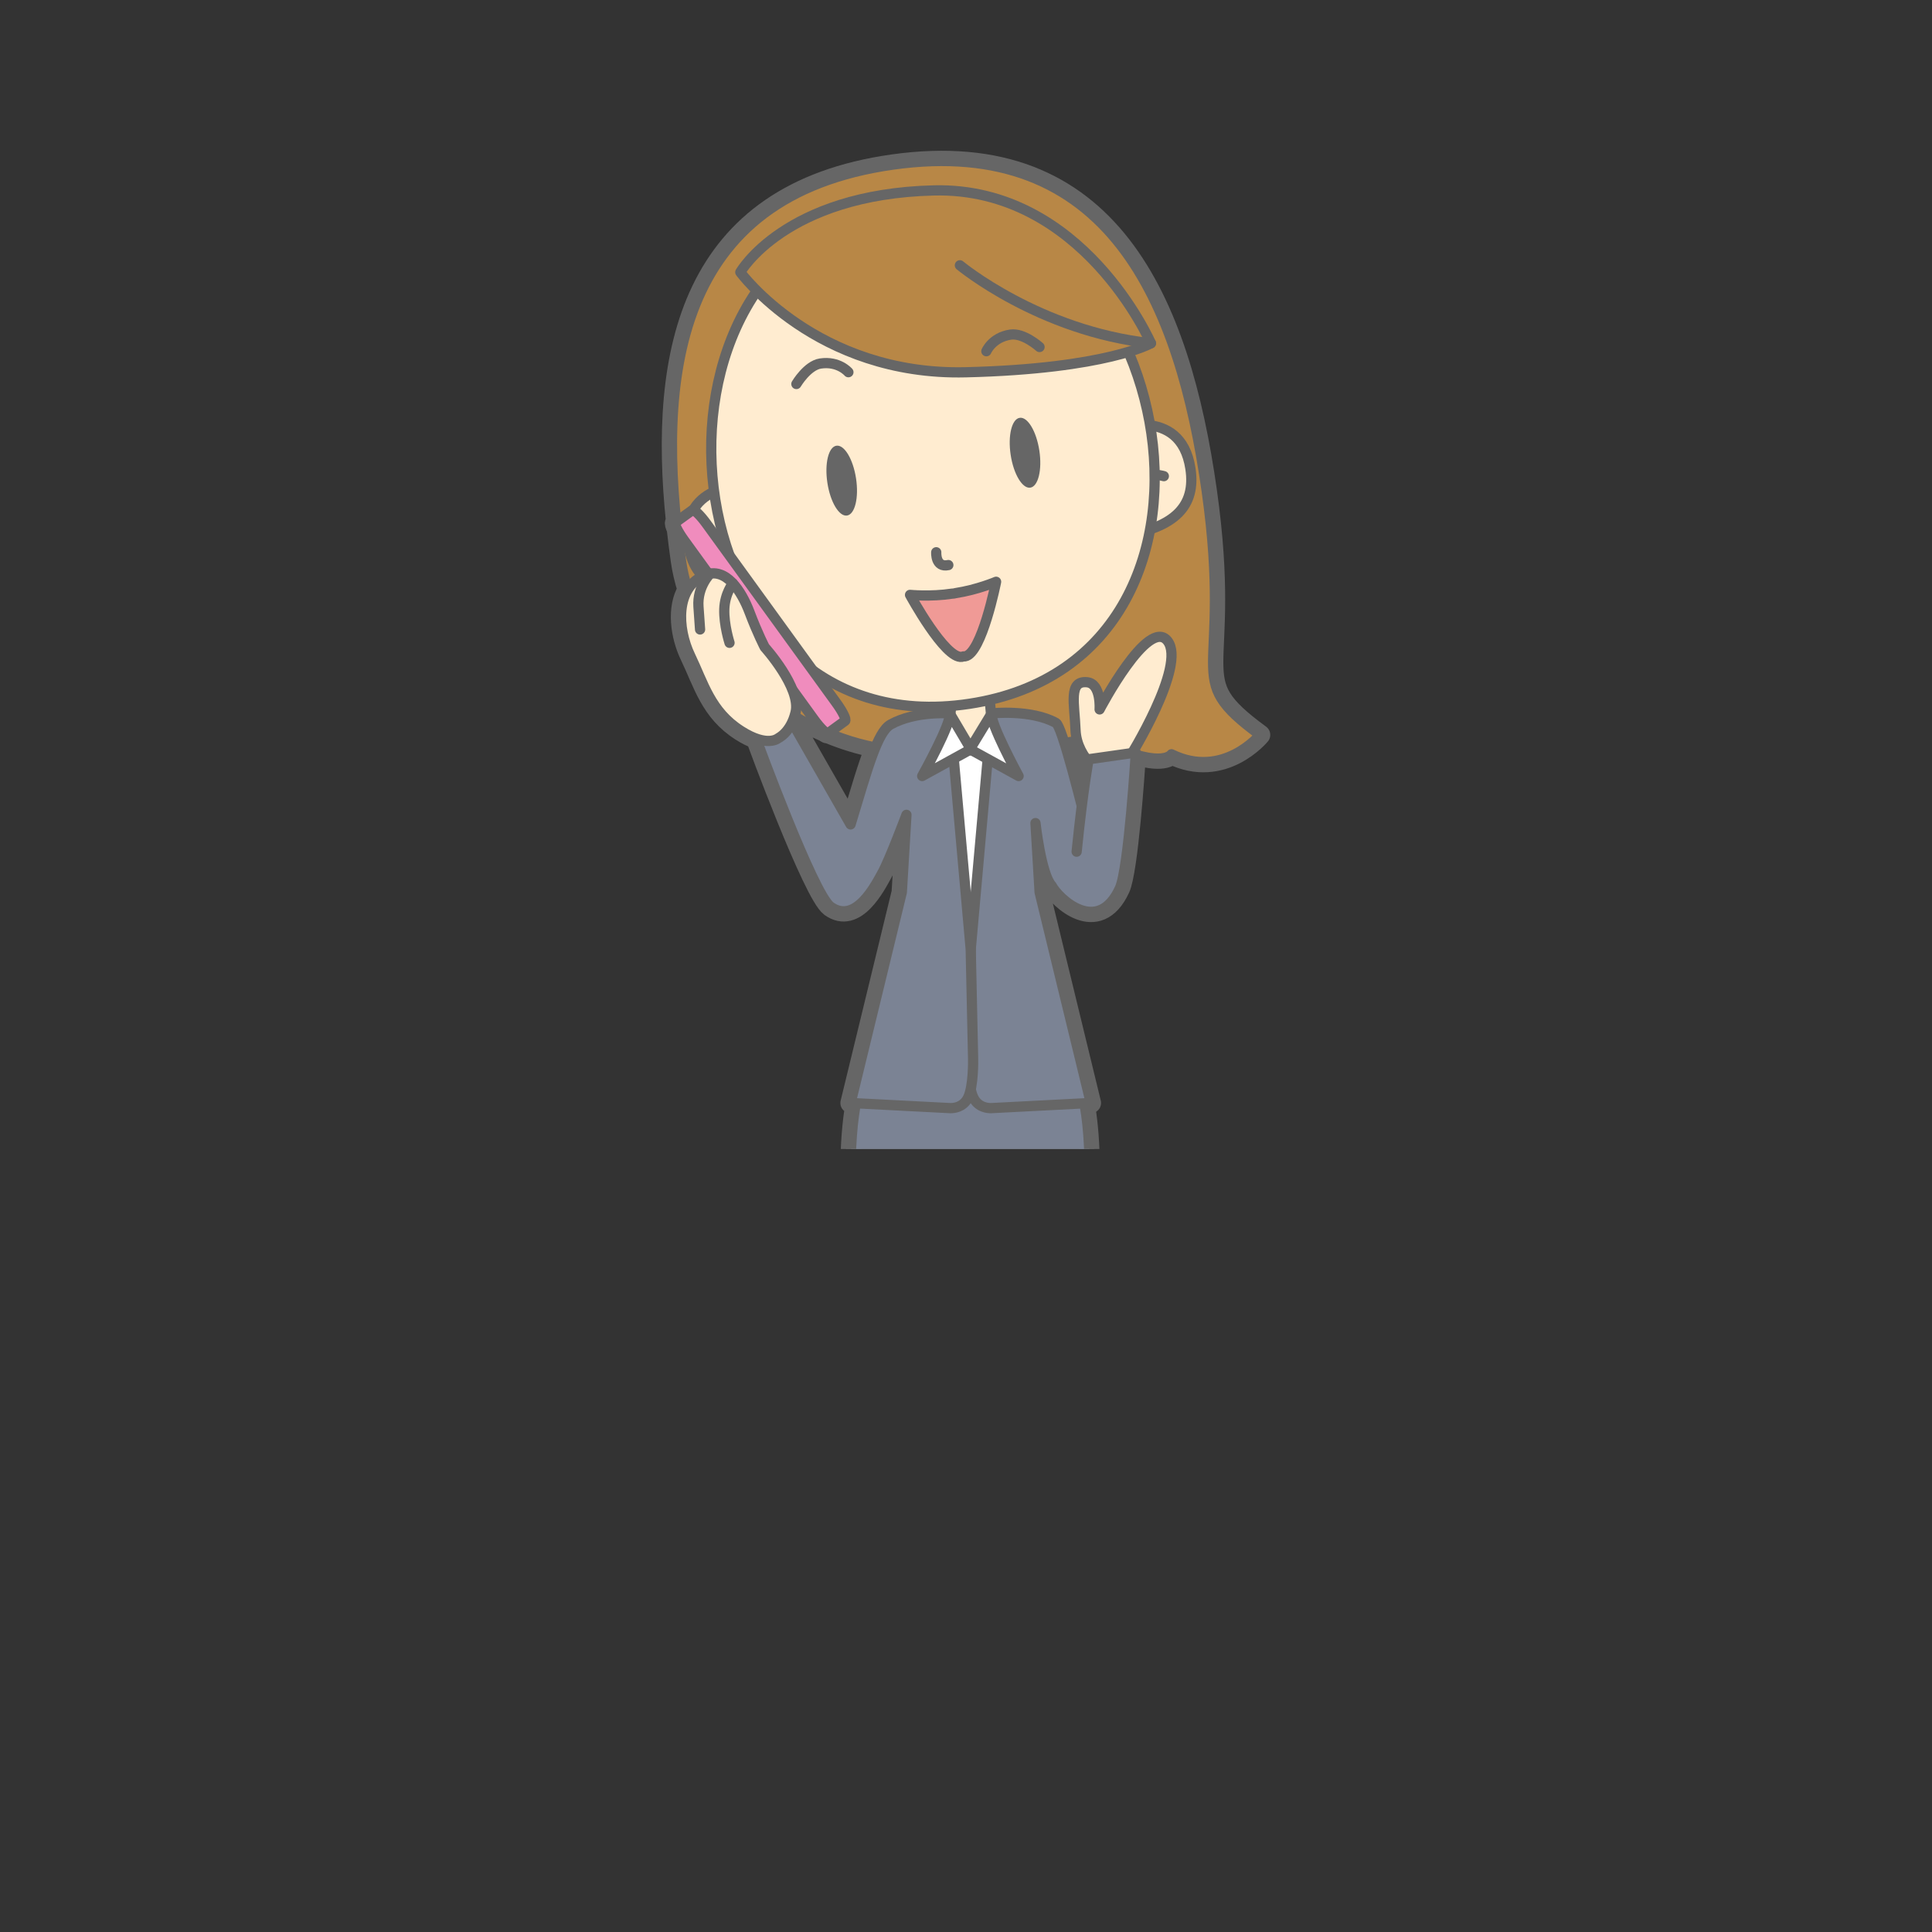 <svg:svg xmlns:svg="http://www.w3.org/2000/svg" height="755.376" version="1.1" viewBox="-254.628 -58.008 755.376 755.376" width="755.376" x="0" y="0">
  <svg:rect x="-254.628" y="-58.008" width="755.376" height="755.376" fill="#333333" stroke="none"/>
  <svg:defs>
    <svg:clipPath id="Clip_1">
      <svg:path d="M0.933,391.235 L242.933,391.235 L242.933,-0.261 L0.933,-0.261 z" />
    </svg:clipPath>
  </svg:defs>
  <svg:g id="Layer_1">
    <svg:g clip-path="url(#Clip_1)">
      <svg:path d="M77.933,264.319 L55.091,224.383 L55.089,224.384 C55.415,223.685 55.716,222.909 55.985,222.06 C59.846,224.326 63.812,226.337 67.831,228.065 C68.463,228.576 68.938,228.799 69.159,228.64 L69.181,228.624 C75.303,231.156 81.52,233.056 87.627,234.238 C84.782,241.123 81.842,251.454 77.933,264.319 M166.558,231.66 C167.449,234.837 169.097,237.553 170.856,239.735 C170.492,241.79 169.543,247.439 168.335,257.063 C165.738,246.899 163.393,238.285 161.558,232.495 C163.41,232.2 165.086,231.918 166.558,231.66 M217.168,133.967 C206.742,60.033 179.171,-5.595 94.438,6.354 C14.96,17.561 2.871,79.486 9.758,146.023 L9.45,146.247 C9.139,146.471 9.393,147.412 10.048,148.733 C10.498,152.791 11.013,156.862 11.587,160.939 C12.153,164.95 13.065,168.837 14.259,172.599 C10.025,179.62 11.398,190.393 15.246,198.396 C20.462,209.234 23.124,220.151 35.089,227.772 C37.344,229.209 39.303,230.155 40.99,230.758 C40.993,230.765 63.311,291.597 70.084,296.475 C79.933,303.569 87.769,287.966 90.433,283.118 C93.251,277.987 99.779,260.569 99.779,260.569 L97.967,290.853 L77.947,373.237 L79.998,373.342 C79.018,378.554 78.199,385.732 77.971,395.523 C77.305,424.19 83.04,484.565 83.04,484.565 L102.726,484.565 C91.479,514.917 59.492,609.401 59.492,609.401 L55.436,622.886 L81.633,630.768 C81.633,630.768 85.577,629.867 81.911,622.252 C79.629,617.512 74.111,614.317 69.12,612.298 L72.762,613.393 C72.762,613.393 106.903,545.1 123.502,508.286 L119.072,620.337 L119.072,634.42 L146.427,634.42 C146.427,634.42 149.945,632.421 144.242,626.184 C140.691,622.302 134.484,620.833 129.121,620.337 L132.927,620.337 L152.886,484.565 L166.297,484.565 C166.297,484.565 172.033,424.19 171.367,395.523 C171.139,385.747 170.322,378.577 169.343,373.367 L171.863,373.237 L151.843,290.853 L150.224,263.801 C150.224,263.801 152.433,283.819 156.527,288.236 C159.267,293.403 174.64,307.926 183.198,289.304 C186.403,282.331 189.011,243.29 189.41,237.064 C201.111,240.586 203.407,236.896 203.407,236.896 C223.66,246.834 238.021,229.322 238.021,229.322 C206.479,206.168 227.595,207.901 217.168,133.967" fill="#666666" />
      <svg:path d="M77.933,264.319 L55.091,224.383 L55.089,224.384 C55.415,223.685 55.716,222.909 55.985,222.06 C59.846,224.326 63.812,226.337 67.831,228.065 C68.463,228.576 68.938,228.799 69.159,228.64 L69.181,228.624 C75.303,231.156 81.52,233.056 87.627,234.238 C84.782,241.123 81.842,251.454 77.933,264.319 z M166.558,231.66 C167.449,234.837 169.097,237.553 170.856,239.735 C170.492,241.79 169.543,247.439 168.335,257.063 C165.738,246.899 163.393,238.285 161.558,232.495 C163.41,232.2 165.086,231.918 166.558,231.66 z M217.168,133.967 C206.742,60.033 179.171,-5.595 94.438,6.354 C14.96,17.561 2.871,79.486 9.758,146.023 L9.45,146.247 C9.139,146.471 9.393,147.412 10.048,148.733 C10.498,152.791 11.013,156.862 11.587,160.939 C12.153,164.95 13.065,168.837 14.259,172.599 C10.025,179.62 11.398,190.393 15.246,198.396 C20.462,209.234 23.124,220.151 35.089,227.772 C37.344,229.209 39.303,230.155 40.99,230.758 C40.993,230.765 63.311,291.597 70.084,296.475 C79.933,303.569 87.769,287.966 90.433,283.118 C93.251,277.987 99.779,260.569 99.779,260.569 L97.967,290.853 L77.947,373.237 L79.998,373.342 C79.018,378.554 78.199,385.732 77.971,395.523 C77.305,424.19 83.04,484.565 83.04,484.565 L102.726,484.565 C91.479,514.917 59.492,609.401 59.492,609.401 L55.436,622.886 L81.633,630.768 C81.633,630.768 85.577,629.867 81.911,622.252 C79.629,617.512 74.111,614.317 69.12,612.298 L72.762,613.393 C72.762,613.393 106.903,545.1 123.502,508.286 L119.072,620.337 L119.072,634.42 L146.427,634.42 C146.427,634.42 149.945,632.421 144.242,626.184 C140.691,622.302 134.484,620.833 129.121,620.337 L132.927,620.337 L152.886,484.565 L166.297,484.565 C166.297,484.565 172.033,424.19 171.367,395.523 C171.139,385.747 170.322,378.577 169.343,373.367 L171.863,373.237 L151.843,290.853 L150.224,263.801 C150.224,263.801 152.433,283.819 156.527,288.236 C159.267,293.403 174.64,307.926 183.198,289.304 C186.403,282.331 189.011,243.29 189.41,237.064 C201.111,240.586 203.407,236.896 203.407,236.896 C223.66,246.834 238.021,229.322 238.021,229.322 C206.479,206.168 227.595,207.901 217.168,133.967 z" fill-opacity="0" stroke="#666666" stroke-linecap="round" stroke-linejoin="round" stroke-width="8" />
      <svg:path d="M94.438,6.354 C179.171,-5.595 206.742,60.033 217.168,133.967 C227.595,207.901 206.479,206.168 238.021,229.322 C238.021,229.322 223.66,246.834 203.407,236.896 C203.407,236.896 199.257,243.604 173.531,230.338 C173.531,230.338 126.987,240.31 90.932,234.811 C56.529,229.564 17.266,201.207 11.587,160.939 C1.44,88.985 9.044,18.395 94.438,6.354" fill="#B88746" />
      <svg:path d="M94.438,6.354 C179.171,-5.595 206.742,60.033 217.168,133.967 C227.595,207.901 206.479,206.168 238.021,229.322 C238.021,229.322 223.66,246.834 203.407,236.896 C203.407,236.896 199.257,243.604 173.531,230.338 C173.531,230.338 126.987,240.31 90.932,234.811 C56.529,229.564 17.266,201.207 11.587,160.939 C1.44,88.985 9.044,18.395 94.438,6.354 z" fill-opacity="0" stroke="#666666" stroke-linecap="round" stroke-linejoin="round" stroke-width="4" />
      <svg:path d="M124.937,322.374 L135.913,249.447 L131.913,230.236 L124.905,230.669 L117.896,230.236 L113.896,249.447 L124.872,322.374 L124.872,322.802 L124.905,322.589 L124.937,322.802 z" fill="#FFFFFF" />
      <svg:path d="M124.937,322.374 L135.913,249.447 L131.913,230.236 L124.905,230.669 L117.896,230.236 L113.896,249.447 L124.872,322.374 L124.872,322.802 L124.905,322.589 L124.937,322.802 L124.937,322.374 z" fill-opacity="0" stroke="#000000" stroke-linecap="round" stroke-linejoin="round" stroke-width="4" />
      <svg:path d="M131.394,205.814 L124.905,201.594 L118.414,205.814 L116.684,224.093 C116.684,224.093 118.127,235.345 124.905,235.345 C131.68,235.345 133.124,224.093 133.124,224.093 z" fill="#FFECD0" />
      <svg:path d="M131.394,205.814 L124.905,201.594 L118.414,205.814 L116.684,224.093 C116.684,224.093 118.127,235.345 124.905,235.345 C131.68,235.345 133.124,224.093 133.124,224.093 L131.394,205.814 z" fill-opacity="0" stroke="#666666" stroke-linecap="round" stroke-linejoin="round" stroke-width="4" />
      <svg:path d="M171.367,395.523 C170.701,366.856 164.96,360.567 164.96,360.567 L124.669,348.565 L84.376,360.567 C84.376,360.567 78.638,366.856 77.971,395.523 C77.305,424.19 83.04,484.565 83.04,484.565 L166.297,484.565 C166.297,484.565 172.033,424.19 171.367,395.523" fill="#7B8394" />
      <svg:path d="M171.367,395.523 C170.701,366.856 164.96,360.567 164.96,360.567 L124.669,348.565 L84.376,360.567 C84.376,360.567 78.638,366.856 77.971,395.523 C77.305,424.19 83.04,484.565 83.04,484.565 L166.297,484.565 C166.297,484.565 172.033,424.19 171.367,395.523 z" fill-opacity="0" stroke="#666666" stroke-linecap="round" stroke-linejoin="round" stroke-width="4" />
      <svg:g>
        <svg:path d="M156.527,288.236 C152.433,283.819 150.224,263.801 150.224,263.801 L151.843,290.853 L171.863,373.237 L133.29,375.229 L133.288,375.229 C133.288,375.229 133.284,375.229 133.283,375.23 L132.872,375.251 C131.638,375.275 127.929,375.024 126.031,371.319 C123.733,366.835 123.968,356.079 123.968,356.079 L124.905,313.156 L133.125,220.909 C133.125,220.909 148.513,219.244 158.26,224.657 C160.469,225.884 167.38,252.368 174.659,282.7" fill="#7B8394" />
        <svg:path d="M156.527,288.236 C152.433,283.819 150.224,263.801 150.224,263.801 L151.843,290.853 L171.863,373.237 L133.29,375.229 L133.288,375.229 C133.288,375.229 133.284,375.229 133.283,375.23 L132.872,375.251 C131.638,375.275 127.929,375.024 126.031,371.319 C123.733,366.835 123.968,356.079 123.968,356.079 L124.905,313.156 L133.125,220.909 C133.125,220.909 148.513,219.244 158.26,224.657 C160.469,225.884 167.38,252.368 174.659,282.7" fill-opacity="0" stroke="#666666" stroke-linecap="round" stroke-linejoin="round" stroke-width="4" />
      </svg:g>
      <svg:path d="M133.125,220.875 C132.176,224.372 143.63,245.404 143.63,245.404 L124.578,234.922 z" fill="#FFFFFF" />
      <svg:path d="M133.125,220.875 C132.176,224.372 143.63,245.404 143.63,245.404 L124.578,234.922 L133.125,220.875 z" fill-opacity="0" stroke="#666666" stroke-linecap="round" stroke-linejoin="round" stroke-width="4" />
      <svg:path d="M116.519,375.229 L116.521,375.229 C116.521,375.229 116.526,375.229 116.526,375.23 L116.937,375.251 C118.171,375.275 121.88,375.024 123.779,371.319 C126.077,366.835 125.841,356.079 125.841,356.079 L124.905,313.156 L116.684,220.909 C116.684,220.909 103.367,219.823 93.62,225.236 C88.354,228.161 84.518,242.644 77.933,264.319 L55.091,224.383 L40.99,230.758 C40.99,230.758 63.311,291.597 70.084,296.475 C79.933,303.569 87.769,287.966 90.433,283.118 C93.251,277.987 99.779,260.569 99.779,260.569 L97.967,290.853 L77.947,373.237 z" fill="#7B8394" />
      <svg:path d="M116.519,375.229 L116.521,375.229 C116.521,375.229 116.526,375.229 116.526,375.23 L116.937,375.251 C118.171,375.275 121.88,375.024 123.779,371.319 C126.077,366.835 125.841,356.079 125.841,356.079 L124.905,313.156 L116.684,220.909 C116.684,220.909 103.367,219.823 93.62,225.236 C88.354,228.161 84.518,242.644 77.933,264.319 L55.091,224.383 L40.99,230.758 C40.99,230.758 63.311,291.597 70.084,296.475 C79.933,303.569 87.769,287.966 90.433,283.118 C93.251,277.987 99.779,260.569 99.779,260.569 L97.967,290.853 L77.947,373.237 L116.519,375.229 z" fill-opacity="0" stroke="#666666" stroke-linecap="round" stroke-linejoin="round" stroke-width="4" />
      <svg:path d="M116.684,220.875 C117.633,224.372 105.927,245.404 105.927,245.404 L124.98,234.922 z" fill="#FFFFFF" />
      <svg:path d="M116.684,220.875 C117.633,224.372 105.927,245.404 105.927,245.404 L124.98,234.922 L116.684,220.875 z" fill-opacity="0" stroke="#666666" stroke-linecap="round" stroke-linejoin="round" stroke-width="4" />
      <svg:g>
        <svg:path d="M39.427,131.4 C39.427,131.4 10.731,129.891 14.558,155.047 C16.809,169.842 27.411,175.103 47.145,172.389" fill="#FFECD0" />
        <svg:path d="M39.427,131.4 C39.427,131.4 10.731,129.891 14.558,155.047 C16.809,169.842 27.411,175.103 47.145,172.389" fill-opacity="0" stroke="#666666" stroke-linecap="round" stroke-linejoin="round" stroke-width="4" />
      </svg:g>
      <svg:g>
        <svg:path d="M25.368,154.794 C25.368,154.794 28.759,152.554 32.237,152.047" fill="#FFECD0" />
        <svg:path d="M25.368,154.794 C25.368,154.794 28.759,152.554 32.237,152.047" fill-opacity="0" stroke="#666666" stroke-linecap="round" stroke-linejoin="round" stroke-width="4" />
      </svg:g>
      <svg:g>
        <svg:path d="M180.027,110.006 C180.027,110.006 206.976,100.029 210.804,125.185 C213.055,139.98 204.499,148.157 184.851,151.436" fill="#FFECD0" />
        <svg:path d="M180.027,110.006 C180.027,110.006 206.976,100.029 210.804,125.185 C213.055,139.98 204.499,148.157 184.851,151.436" fill-opacity="0" stroke="#666666" stroke-linecap="round" stroke-linejoin="round" stroke-width="4" />
      </svg:g>
      <svg:g>
        <svg:path d="M200.41,128.157 C200.41,128.157 196.505,127.029 193.033,127.58" fill="#FFECD0" />
        <svg:path d="M200.41,128.157 C200.41,128.157 196.505,127.029 193.033,127.58" fill-opacity="0" stroke="#666666" stroke-linecap="round" stroke-linejoin="round" stroke-width="4" />
      </svg:g>
      <svg:path d="M124.404,217.159 C5.019,235.327 -13.059,38.862 94.776,22.452 C202.611,6.044 243.79,198.992 124.404,217.159" fill="#FFECD0" />
      <svg:path d="M124.404,217.159 C5.019,235.327 -13.059,38.862 94.776,22.452 C202.611,6.044 243.79,198.992 124.404,217.159 z" fill-opacity="0" stroke="#666666" stroke-linecap="round" stroke-linejoin="round" stroke-width="4" />
      <svg:path d="M111.426,157.916 C111.426,157.916 111.011,164.049 116.153,162.928" fill-opacity="0" stroke="#666666" stroke-linecap="round" stroke-linejoin="round" stroke-width="4" />
      <svg:path d="M118.917,173.902 C118.704,173.933 118.507,173.992 118.313,174.051 C118.109,174.052 117.904,174.056 117.691,174.089 C109.123,175.394 101.178,174.579 101.178,174.579 C101.178,174.579 114.862,199.807 121.452,198.804 C121.661,198.774 121.862,198.715 122.054,198.637 C122.261,198.655 122.469,198.649 122.678,198.618 C129.269,197.614 134.829,169.457 134.829,169.457 C134.829,169.457 127.486,172.598 118.917,173.902" fill="#F09A96" />
      <svg:path d="M118.917,173.902 C118.704,173.933 118.507,173.992 118.313,174.051 C118.109,174.052 117.904,174.056 117.691,174.089 C109.123,175.394 101.178,174.579 101.178,174.579 C101.178,174.579 114.862,199.807 121.452,198.804 C121.661,198.774 121.862,198.715 122.054,198.637 C122.261,198.655 122.469,198.649 122.678,198.618 C129.269,197.614 134.829,169.457 134.829,169.457 C134.829,169.457 127.486,172.598 118.917,173.902 z" fill-opacity="0" stroke="#666666" stroke-linecap="round" stroke-linejoin="round" stroke-width="4" />
      <svg:path d="M34.82,48.419 C34.82,48.419 64.493,88.964 122.975,87.542 C178.208,86.198 195.37,76.202 195.37,76.202 C195.37,76.202 168.777,15.034 110.505,16.442 C52.238,17.852 34.82,48.419 34.82,48.419" fill="#B88746" />
      <svg:path d="M34.82,48.419 C34.82,48.419 64.493,88.964 122.975,87.542 C178.208,86.198 195.37,76.202 195.37,76.202 C195.37,76.202 168.777,15.034 110.505,16.442 C52.238,17.852 34.82,48.419 34.82,48.419 z" fill-opacity="0" stroke="#666666" stroke-linecap="round" stroke-linejoin="round" stroke-width="4" />
      <svg:g>
        <svg:path d="M120.668,45.72 C120.668,45.72 151.578,71.44 195.37,76.202" fill="#B88746" />
        <svg:path d="M120.668,45.72 C120.668,45.72 151.578,71.44 195.37,76.202" fill-opacity="0" stroke="#666666" stroke-linecap="round" stroke-linejoin="round" stroke-width="4" />
      </svg:g>
      <svg:path d="M131.025,79.306 C131.025,79.306 133.325,73.899 140.455,72.815 C145.583,72.033 151.814,77.662 151.814,77.662" fill-opacity="0" stroke="#666666" stroke-linecap="round" stroke-linejoin="round" stroke-width="4" />
      <svg:path d="M151.734,118.148 C152.881,125.689 151.302,132.183 148.207,132.655 C145.113,133.125 141.673,127.395 140.527,119.855 C139.378,112.314 140.958,105.821 144.052,105.35 C147.148,104.88 150.587,110.61 151.734,118.148" fill="#666666" />
      <svg:path d="M77.08,87.514 C77.08,87.514 73.276,83.036 66.145,84.122 C61.017,84.901 56.743,92.129 56.743,92.129" fill-opacity="0" stroke="#666666" stroke-linecap="round" stroke-linejoin="round" stroke-width="4" />
      <svg:path d="M68.862,130.758 C70.009,138.299 73.449,144.03 76.544,143.559 C79.638,143.088 81.217,136.595 80.07,129.053 C78.923,121.513 75.483,115.785 72.389,116.256 C69.294,116.727 67.715,123.22 68.862,130.758" fill="#666666" />
      <svg:path d="M177.599,245.896 C177.599,245.896 166.329,238.912 165.884,227.426 C165.482,217.077 163.029,208.001 170.407,208.735 C176.023,209.295 175.299,219.358 175.299,219.358 C175.299,219.358 194.385,182.915 201.89,192.625 C209.395,202.336 186.769,238.522 186.769,238.522 z" fill="#FFECD0" />
      <svg:path d="M177.599,245.896 C177.599,245.896 166.329,238.912 165.884,227.426 C165.482,217.077 163.029,208.001 170.407,208.735 C176.023,209.295 175.299,219.358 175.299,219.358 C175.299,219.358 194.385,182.915 201.89,192.625 C209.395,202.336 186.769,238.522 186.769,238.522 L177.599,245.896 z" fill-opacity="0" stroke="#666666" stroke-linecap="round" stroke-linejoin="round" stroke-width="4" />
      <svg:path d="M72.424,216.905 C74.881,220.297 76.387,223.402 75.784,223.838 L69.159,228.64 C68.557,229.076 66.075,226.679 63.617,223.287 L12.811,153.179 C10.352,149.785 8.849,146.682 9.45,146.247 L16.079,141.446 C16.68,141.007 19.159,143.403 21.618,146.797 z" fill="#F08CBD" />
      <svg:path d="M72.424,216.905 C74.881,220.297 76.387,223.402 75.784,223.838 L69.159,228.64 C68.557,229.076 66.075,226.679 63.617,223.287 L12.811,153.179 C10.352,149.785 8.849,146.682 9.45,146.247 L16.079,141.446 C16.68,141.007 19.159,143.403 21.618,146.797 L72.424,216.905 z" fill-opacity="0" stroke="#666666" stroke-linecap="round" stroke-linejoin="round" stroke-width="4" />
      <svg:path d="M35.089,227.772 C23.124,220.151 20.462,209.234 15.246,198.396 C10.032,187.551 9.349,171.611 21.026,166.83 C29.103,163.522 35.259,172.971 38.438,181.397 C41.623,189.827 44.359,195.031 44.359,195.031 C44.359,195.031 58.683,210.899 56.433,220.456 C54.56,228.398 49.647,230.601 49.647,230.601 C49.647,230.601 45.524,234.422 35.089,227.772" fill="#FFECD0" />
      <svg:path d="M35.089,227.772 C23.124,220.151 20.462,209.234 15.246,198.396 C10.032,187.551 9.349,171.611 21.026,166.83 C29.103,163.522 35.259,172.971 38.438,181.397 C41.623,189.827 44.359,195.031 44.359,195.031 C44.359,195.031 58.683,210.899 56.433,220.456 C54.56,228.398 49.647,230.601 49.647,230.601 C49.647,230.601 45.524,234.422 35.089,227.772 z" fill-opacity="0" stroke="#666666" stroke-linecap="round" stroke-linejoin="round" stroke-width="4" />
      <svg:g>
        <svg:path d="M31.918,170.084 C31.918,170.084 28.757,174.001 28.555,180.167 C28.355,186.33 30.604,193.321 30.604,193.321" fill="#FFECD0" />
        <svg:path d="M31.918,170.084 C31.918,170.084 28.757,174.001 28.555,180.167 C28.355,186.33 30.604,193.321 30.604,193.321" fill-opacity="0" stroke="#666666" stroke-linecap="round" stroke-linejoin="round" stroke-width="4" />
      </svg:g>
      <svg:g>
        <svg:path d="M23.087,166.256 C23.087,166.256 17.913,171.216 18.46,179.194 C18.926,186.01 19.086,188.103 19.086,188.103" fill="#FFECD0" />
        <svg:path d="M23.087,166.256 C23.087,166.256 17.913,171.216 18.46,179.194 C18.926,186.01 19.086,188.103 19.086,188.103" fill-opacity="0" stroke="#666666" stroke-linecap="round" stroke-linejoin="round" stroke-width="4" />
      </svg:g>
      <svg:g>
        <svg:path d="M166.32,274.983 C168.826,250.16 171.019,238.842 171.019,238.842 L189.462,236.223 C189.462,236.223 186.683,281.721 183.198,289.304 C174.64,307.926 159.267,293.403 156.527,288.236" fill="#7B8394" />
        <svg:path d="M166.32,274.983 C168.826,250.16 171.019,238.842 171.019,238.842 L189.462,236.223 C189.462,236.223 186.683,281.721 183.198,289.304 C174.64,307.926 159.267,293.403 156.527,288.236" fill-opacity="0" stroke="#666666" stroke-linecap="round" stroke-linejoin="round" stroke-width="4" />
      </svg:g>
    </svg:g>
  </svg:g>
</svg:svg>